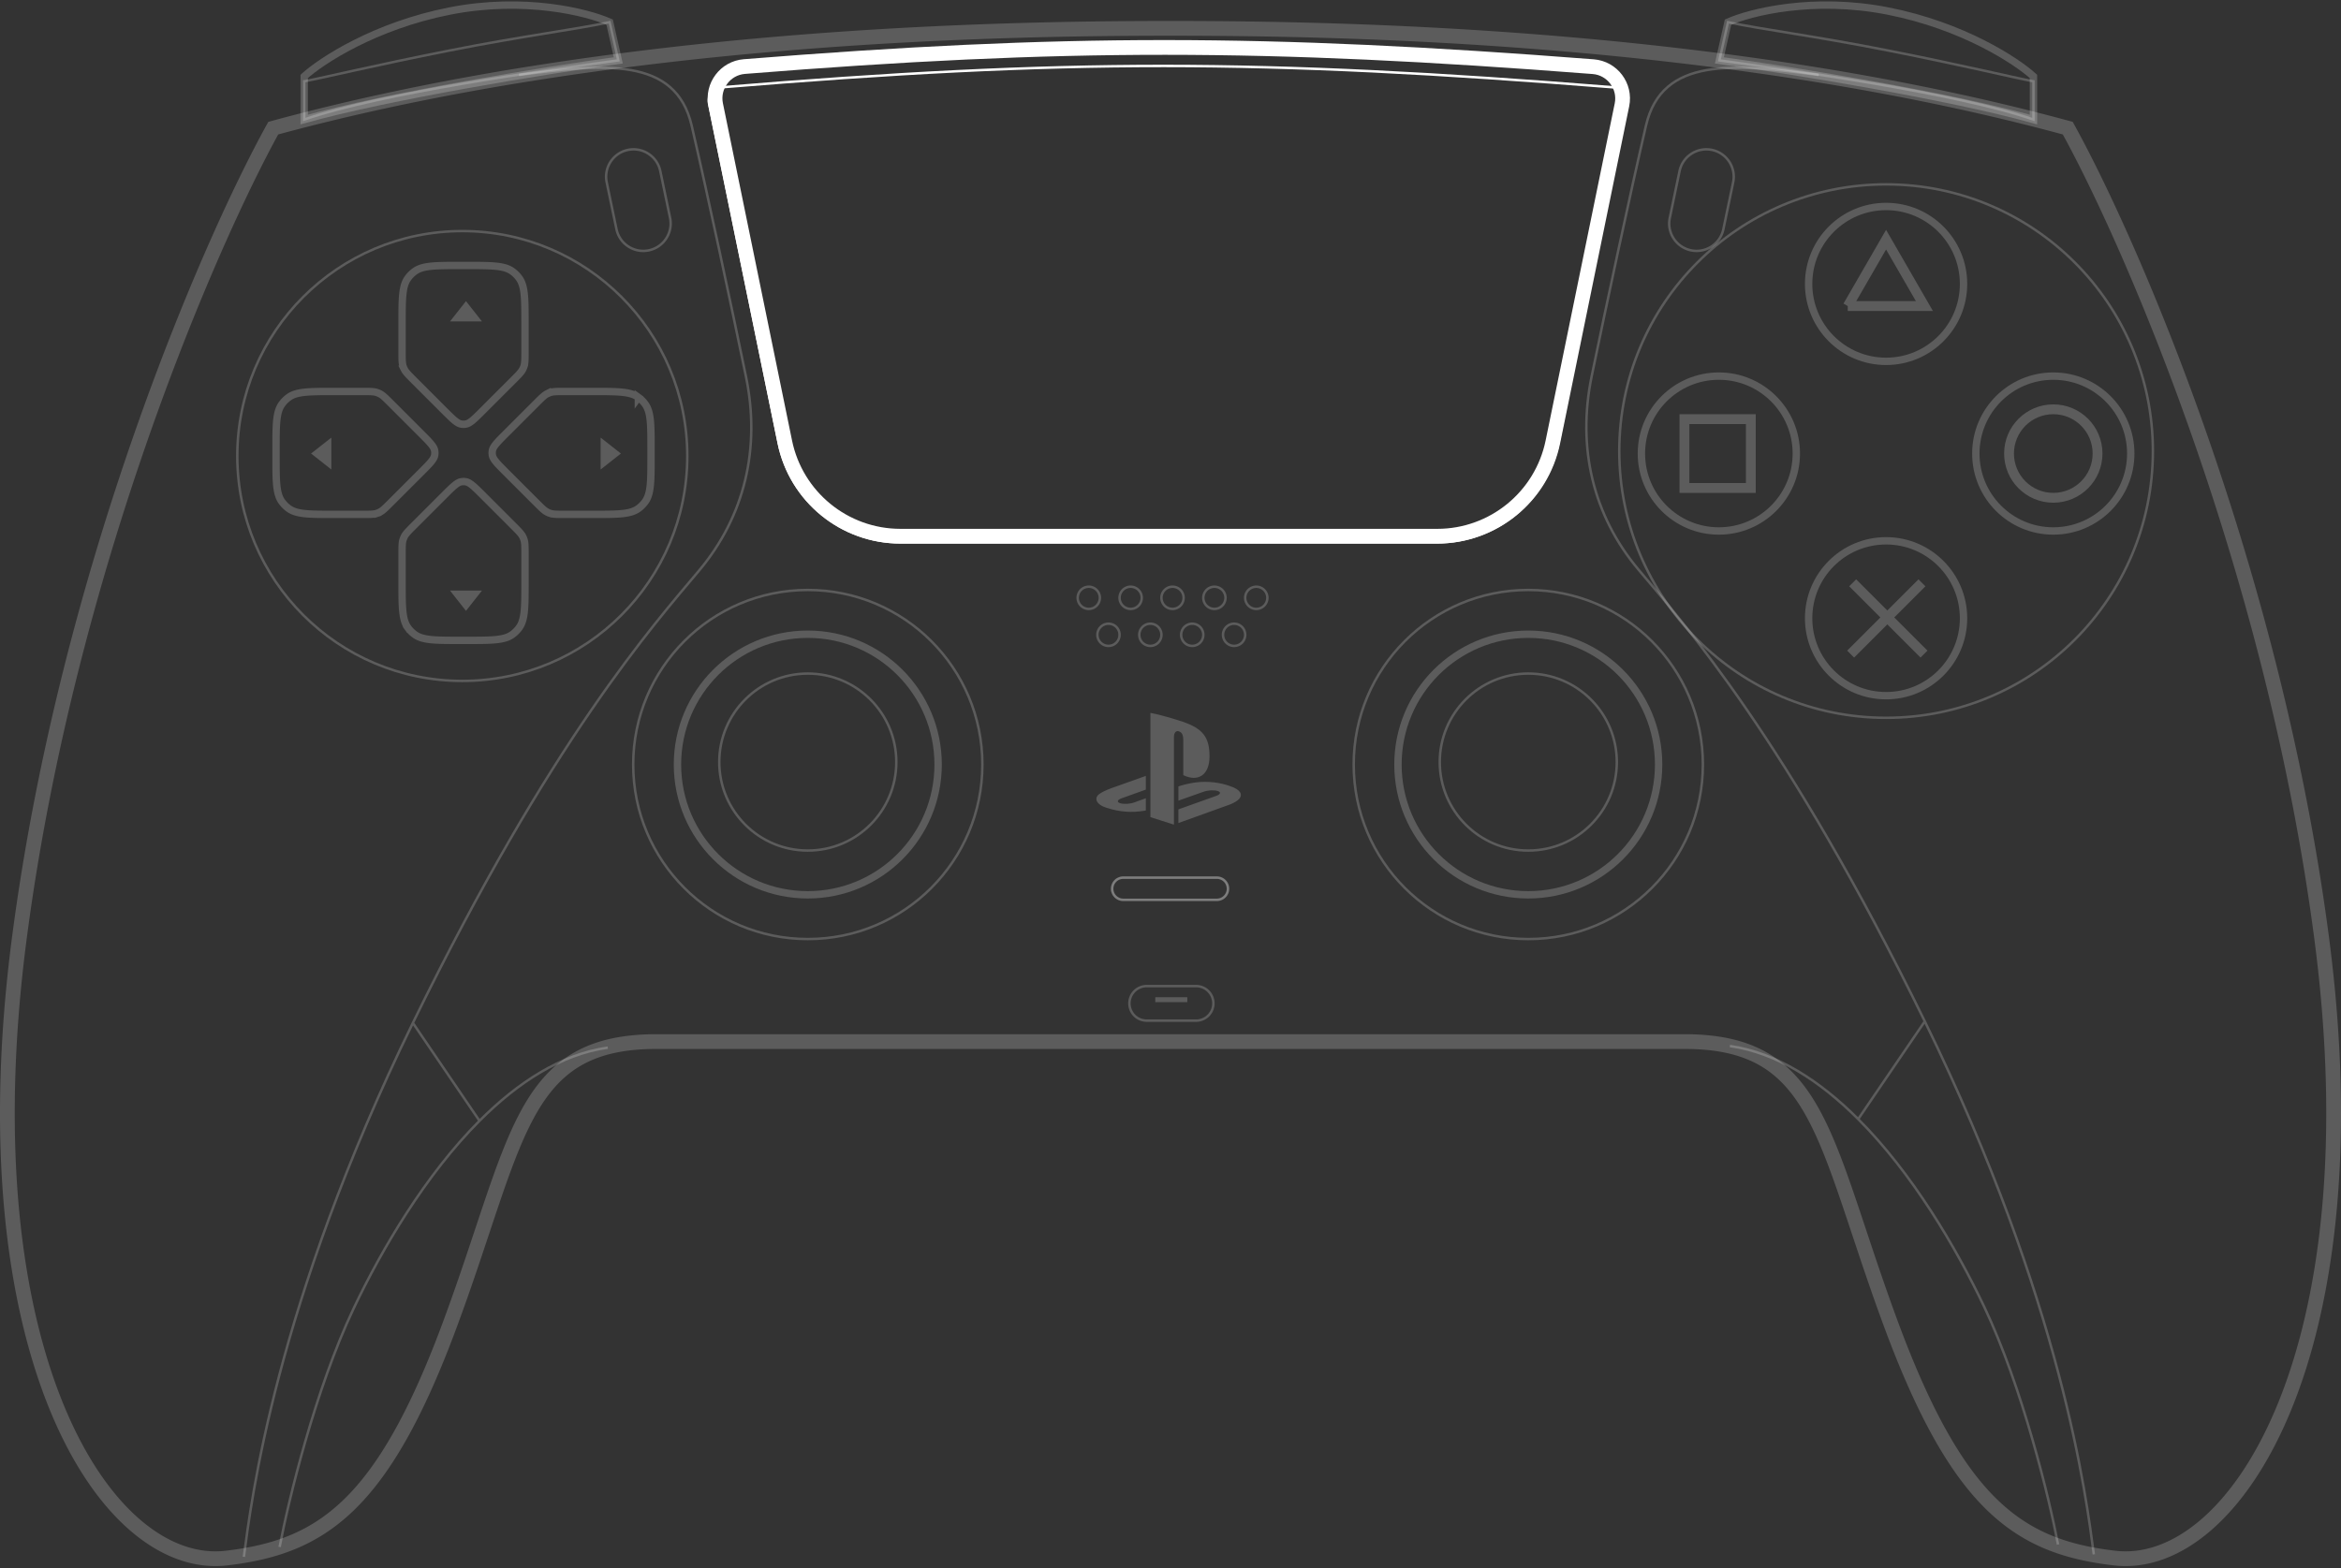 <svg width="952" height="638" fill="none" xmlns="http://www.w3.org/2000/svg"><rect width="100%" height="100%" fill="#333333" stroke="none"/><path opacity=".2" d="M472.244 11.528c-65.328.13-221.554 2.544-361.13 40.61-26.212 47.469-83.545 179.713-103.18 328.94C-14.3 550.063 42.997 639.546 92.082 633.802c38.567-4.513 63.611-21.06 91.159-95.774 4.987-13.524 9.103-25.898 12.829-37.095 16.854-50.662 25.694-77.232 70.817-77.232h418.228c45.123 0 53.963 26.57 70.818 77.232 3.725 11.197 7.841 23.571 12.828 37.095 27.548 74.714 52.592 91.261 91.159 95.774 49.085 5.744 106.381-83.739 84.146-252.723-19.634-149.227-76.967-281.472-103.179-328.942C701.31 14.072 545.084 11.66 479.756 11.528v-.007c-1.21 0-2.463 0-3.756.002a4036.62 4036.62 0 0 0-3.756-.002v.007Z" stroke="#fff" stroke-width="6"/><path opacity=".2" d="M211.043 30.494c34.617-4.525 63.714-7.541 70.236 20.613 6.522 28.154 16.054 72.899 22.074 102.059 6.02 29.16-.502 56.812-19.064 78.934-18.562 22.121-60.202 68.877-116.39 184.009m0 0c-56.189 115.132-65.721 194.568-68.731 217.192m68.731-217.192 27.09 39.824m-81.272 173.346c3.512-18.602 14.448-64.052 30.101-97.033 11.481-24.19 29.18-54.267 51.171-76.313m52.176-29.769c-19.073 2.701-36.688 14.244-52.176 29.769M739.602 30.489c-34.616-4.517-63.714-7.529-70.236 20.579-6.521 28.108-16.053 72.779-22.074 101.89-6.02 29.112.502 56.718 19.064 78.803 18.563 22.085 60.202 68.764 116.391 183.705m0 0c56.188 114.941 65.72 194.245 68.731 216.832m-68.731-216.832-27.091 39.758m81.273 173.059c-3.512-18.572-14.449-63.946-30.101-96.872-11.481-24.151-29.18-54.177-51.172-76.187m-52.175-29.72c19.072 2.697 36.688 14.221 52.175 29.72" stroke="#fff"/><path opacity=".2" d="M123.71 31.078v17.55c34.059-9.528 98.171-20.058 127.722-24.07l-3.506-15.544c-9.015-4.011-34.66-10.53-65.113-4.512-30.453 6.017-52.091 20.224-59.103 26.576Zm703.225 0v17.55c-34.06-9.528-98.171-20.058-127.723-24.07l3.506-15.544c9.016-4.011 34.661-10.53 65.114-4.512 30.453 6.017 52.09 20.224 59.103 26.576Z" stroke="#fff" stroke-width="3"/><path opacity=".2" d="M123.71 33.083v15.544c31.254-10.83 98.171-20.055 127.722-24.067l-3.506-15.544c-14.024 3.007-34.66 5.513-65.113 11.53-30.453 6.017-51.089 11.033-59.103 12.537Zm703.225 0v15.544c-31.255-10.83-98.171-20.055-127.723-24.067l3.506-15.544c14.025 3.007 34.661 5.513 65.114 11.53 30.453 6.017 51.089 11.033 59.103 12.537Z" stroke="#fff"/><g opacity=".2" stroke="#fff"><circle cx="328.5" cy="309.994" r="36"/><circle cx="328.5" cy="310.994" r="53" stroke-width="3"/><circle cx="328.5" cy="310.994" r="71"/></g><g opacity=".2" stroke="#fff"><circle cx="621.5" cy="309.994" r="36"/><circle cx="621.5" cy="310.994" r="53" stroke-width="3"/><circle cx="621.5" cy="310.994" r="71"/></g><g opacity=".2"><path d="m165.887 255.341-1.213.882 1.213-.882c-1.12-1.541-1.741-3.48-2.062-6.437-.323-2.985-.325-6.827-.325-12.11V225.45c0-3.361.017-4.713.416-5.94.138-.424.308-.836.51-1.233.587-1.15 1.53-2.117 3.907-4.494l12.318-12.319c1.88-1.879 3.206-3.202 4.337-4.112 1.108-.892 1.893-1.27 2.652-1.391.57-.09 1.15-.09 1.72 0 .759.121 1.544.499 2.652 1.391 1.131.91 2.457 2.233 4.337 4.112l12.318 12.319c2.377 2.377 3.32 3.344 3.907 4.494.202.397.372.809.51 1.233.399 1.227.416 2.579.416 5.94v11.344c0 5.283-.002 9.125-.325 12.11-.321 2.957-.942 4.896-2.062 6.437a12.471 12.471 0 0 1-2.766 2.766c-1.541 1.12-3.48 1.741-6.437 2.062-2.985.323-6.827.325-12.11.325h-2.6c-5.283 0-9.125-.002-12.11-.325-2.957-.321-4.896-.942-6.437-2.062a12.471 12.471 0 0 1-2.766-2.766Zm93.71-93.71.882-1.213-.882 1.213a12.492 12.492 0 0 1 2.766 2.766c1.12 1.542 1.741 3.48 2.061 6.437.324 2.985.326 6.827.326 12.11v2.6c0 5.283-.002 9.125-.326 12.11-.32 2.957-.941 4.896-2.061 6.437a12.492 12.492 0 0 1-2.766 2.766c-1.541 1.12-3.48 1.741-6.437 2.062-2.985.323-6.827.325-12.11.325h-11.344c-3.362 0-4.713-.017-5.941-.416a8.48 8.48 0 0 1-1.232-.51c-1.15-.586-2.118-1.53-4.494-3.907l-12.319-12.318c-1.879-1.88-3.203-3.206-4.112-4.336-.892-1.109-1.271-1.893-1.391-2.652a5.519 5.519 0 0 1 0-1.721c.12-.759.499-1.544 1.391-2.652.909-1.131 2.233-2.457 4.112-4.337l12.319-12.318c2.376-2.377 3.344-3.32 4.494-3.906a8.484 8.484 0 0 1 1.232-.511c1.228-.399 2.579-.416 5.941-.416h11.344c5.283 0 9.125.002 12.11.326 2.957.32 4.896.941 6.437 2.061Zm-106.362 47.197.463 1.427-.463-1.427c-1.228.399-2.579.416-5.941.416H135.95c-5.283 0-9.125-.002-12.11-.325-2.957-.321-4.896-.942-6.437-2.062a12.471 12.471 0 0 1-2.766-2.766c-1.12-1.541-1.741-3.48-2.062-6.437-.323-2.985-.325-6.827-.325-12.11v-2.6c0-5.283.002-9.125.325-12.11.321-2.957.942-4.895 2.062-6.437a12.513 12.513 0 0 1 2.766-2.766c1.541-1.12 3.48-1.741 6.437-2.061 2.985-.324 6.827-.326 12.11-.326h11.344c3.362 0 4.713.017 5.941.416.423.138.835.308 1.232.511 1.15.586 2.118 1.529 4.494 3.906l12.319 12.318c1.879 1.88 3.202 3.206 4.112 4.337.892 1.108 1.271 1.893 1.391 2.652.09.57.09 1.15 0 1.721-.12.759-.499 1.543-1.391 2.652-.909 1.13-2.233 2.456-4.112 4.336l-12.319 12.318c-2.376 2.377-3.344 3.321-4.494 3.907a8.48 8.48 0 0 1-1.232.51Zm10.265-77.134c0-5.283.002-9.125.325-12.11.321-2.957.942-4.895 2.062-6.437a12.513 12.513 0 0 1 2.766-2.766c1.541-1.12 3.48-1.741 6.437-2.061 2.985-.324 6.827-.326 12.11-.326h2.6c5.283 0 9.125.002 12.11.326 2.957.32 4.896.941 6.437 2.061a12.492 12.492 0 0 1 2.766 2.766c1.12 1.542 1.741 3.48 2.062 6.437.323 2.985.325 6.827.325 12.11v11.344c0 3.362-.017 4.713-.416 5.941a8.592 8.592 0 0 1-.51 1.232c-.587 1.15-1.53 2.118-3.907 4.495l-12.318 12.318c-1.88 1.88-3.206 3.203-4.337 4.112-1.108.892-1.893 1.271-2.652 1.391-.57.09-1.15.09-1.72 0-.759-.12-1.544-.499-2.652-1.391-1.131-.909-2.457-2.232-4.337-4.112l-12.318-12.318c-2.377-2.377-3.32-3.345-3.907-4.495a8.592 8.592 0 0 1-.51-1.232c-.399-1.228-.416-2.579-.416-5.941v-11.344Z" stroke="#fff" stroke-width="3"/><path d="m189.5 122.494 6.495 8.25h-12.99l6.495-8.25Zm0 126 6.495-8.25h-12.99l6.495 8.25Zm63-64-8.25 6.495v-12.99l8.25 6.495Zm-126 0 8.25 6.495v-12.99l-8.25 6.495Z" fill="#fff"/><circle cx="188" cy="185.494" r="91.5" stroke="#fff"/></g><path d="M291.044 42.603c-1.562-7.622 3.914-14.908 11.671-15.528 130.145-10.413 211.324-10.338 345.166.044 7.775.603 13.274 7.899 11.71 15.535l-28.093 137.104c-4.575 22.331-24.227 38.365-47.023 38.365H366.17c-22.796 0-42.448-16.034-47.023-38.365L291.044 42.603Z" stroke="#fff" stroke-width="6"/><path d="M288.342 42.108c-.662-3.222 1.686-6.312 4.974-6.585 140.456-11.637 218.523-11.558 363.025.02 3.284.263 5.642 3.339 4.999 6.56l-27.552 137.913c-4.717 23.61-25.445 40.607-49.522 40.607H366.159c-23.978 0-44.65-16.862-49.47-40.351L288.342 42.108Z" stroke="#fff"/><path opacity=".2" d="M246.722 74.166c-1.256-6.02 2.606-11.922 8.627-13.18 6.02-1.26 11.918 2.601 13.174 8.622l3.972 19.04c1.256 6.021-2.606 11.922-8.626 13.181-6.021 1.259-11.919-2.602-13.175-8.622l-3.972-19.041Zm458.089 0c1.256-6.02-2.606-11.922-8.626-13.18-6.021-1.26-11.919 2.601-13.175 8.622l-3.972 19.04c-1.256 6.021 2.606 11.922 8.627 13.181 6.02 1.259 11.918-2.602 13.174-8.622l3.972-19.041Zm-252.53 287.357a4.514 4.514 0 0 1 4.515-4.514h38.055a4.514 4.514 0 0 1 0 9.028h-38.055a4.514 4.514 0 0 1-4.515-4.514Z" stroke="#fff"/><path opacity=".2" d="M452.281 361.523a4.514 4.514 0 0 1 4.515-4.514h38.055a4.514 4.514 0 0 1 0 9.028h-38.055a4.514 4.514 0 0 1-4.515-4.514Zm7.013 46.633a7.022 7.022 0 0 1 7.021-7.021h20.018a7.022 7.022 0 1 1 0 14.043h-20.018a7.022 7.022 0 0 1-7.021-7.022Z" stroke="#fff"/><g opacity=".2" stroke="#fff"><circle cx="767" cy="115.494" r="31.5" stroke-width="3"/><circle cx="767" cy="251.494" r="31.5" stroke-width="3"/><circle cx="835" cy="184.494" r="31.5" transform="rotate(90 835 184.494)" stroke-width="3"/><circle cx="699" cy="184.494" r="31.5" transform="rotate(90 699 184.494)" stroke-width="3"/><circle cx="767" cy="183.494" r="108.5"/><path d="m751.412 124.494 15.588-27 15.588 27h-31.176Zm-66.412 46h27v28h-27z" stroke-width="4"/><circle cx="835" cy="184.494" r="18" stroke-width="4"/><path stroke-width="4" d="m753.414 237.08 29 29m-29.828 0 29-29"/></g><path opacity=".2" d="M513.567 239.556v.001a4.504 4.504 0 0 1 1.826 3.627 4.512 4.512 0 0 1-4.509 4.515 4.512 4.512 0 0 1-4.509-4.515 4.511 4.511 0 0 1 7.192-3.628Zm-66.293 3.628a4.512 4.512 0 0 1-4.508 4.515 4.512 4.512 0 0 1-4.509-4.515 4.511 4.511 0 0 1 4.509-4.514 4.51 4.51 0 0 1 4.508 4.514Zm8.014 15.043a4.512 4.512 0 0 1-4.508 4.515 4.512 4.512 0 0 1-4.509-4.515 4.511 4.511 0 0 1 4.509-4.514 4.51 4.51 0 0 1 4.508 4.514Zm9.016-15.043a4.512 4.512 0 0 1-4.509 4.515 4.512 4.512 0 0 1-4.509-4.515 4.511 4.511 0 0 1 4.509-4.514c2.49 0 4.509 2.02 4.509 4.514Zm8.014 15.043a4.512 4.512 0 0 1-4.509 4.515 4.512 4.512 0 0 1-4.509-4.515 4.511 4.511 0 0 1 4.509-4.514c2.49 0 4.509 2.02 4.509 4.514Zm9.016-15.043a4.512 4.512 0 0 1-4.509 4.515 4.512 4.512 0 0 1-4.509-4.515 4.511 4.511 0 0 1 4.509-4.514c2.49 0 4.509 2.02 4.509 4.514Zm8.014 15.043a4.512 4.512 0 0 1-4.509 4.515 4.512 4.512 0 0 1-4.509-4.515 4.511 4.511 0 0 1 4.509-4.514c2.49 0 4.509 2.02 4.509 4.514Zm9.015-15.043a4.512 4.512 0 0 1-4.508 4.515 4.512 4.512 0 0 1-4.509-4.515 4.511 4.511 0 0 1 4.509-4.514 4.51 4.51 0 0 1 4.508 4.514Zm8.014 15.043a4.512 4.512 0 0 1-4.509 4.515 4.512 4.512 0 0 1-4.508-4.515 4.51 4.51 0 0 1 4.508-4.514c2.49 0 4.509 2.02 4.509 4.514Z" stroke="#fff"/><path opacity=".2" stroke="#fff" stroke-width="2" d="M469.812 406.655h13.023"/><path d="M504.097 324.78c-1.149 1.453-3.959 2.488-3.959 2.488l-20.924 7.533v-5.557l15.397-5.501c1.75-.626 2.017-1.514.596-1.979-1.416-.468-3.983-.334-5.733.297l-10.258 3.621v-5.763l.588-.201s2.965-1.054 7.135-1.516c4.167-.46 9.275.064 13.282 1.585 4.514 1.431 5.022 3.539 3.876 4.991v.002Zm-22.893-9.459v-14.206c0-1.668-.305-3.203-1.867-3.637-1.194-.385-1.937.728-1.937 2.394v35.576l-9.574-3.046v-42.417c4.071.757 10.001 2.548 13.188 3.624 8.108 2.789 10.856 6.263 10.856 14.085 0 7.625-4.696 10.516-10.663 7.627h-.003Zm-30.942 13.345c-4.635-1.31-5.407-4.038-3.294-5.608 1.953-1.449 5.273-2.54 5.273-2.54l13.726-4.894v5.578l-9.876 3.544c-1.745.625-2.014 1.513-.596 1.979 1.419.468 3.988.334 5.735-.294l4.737-1.723v4.988l-.943.16c-4.739.776-9.788.452-14.762-1.19Z" fill="#fff" opacity=".2"/></svg>